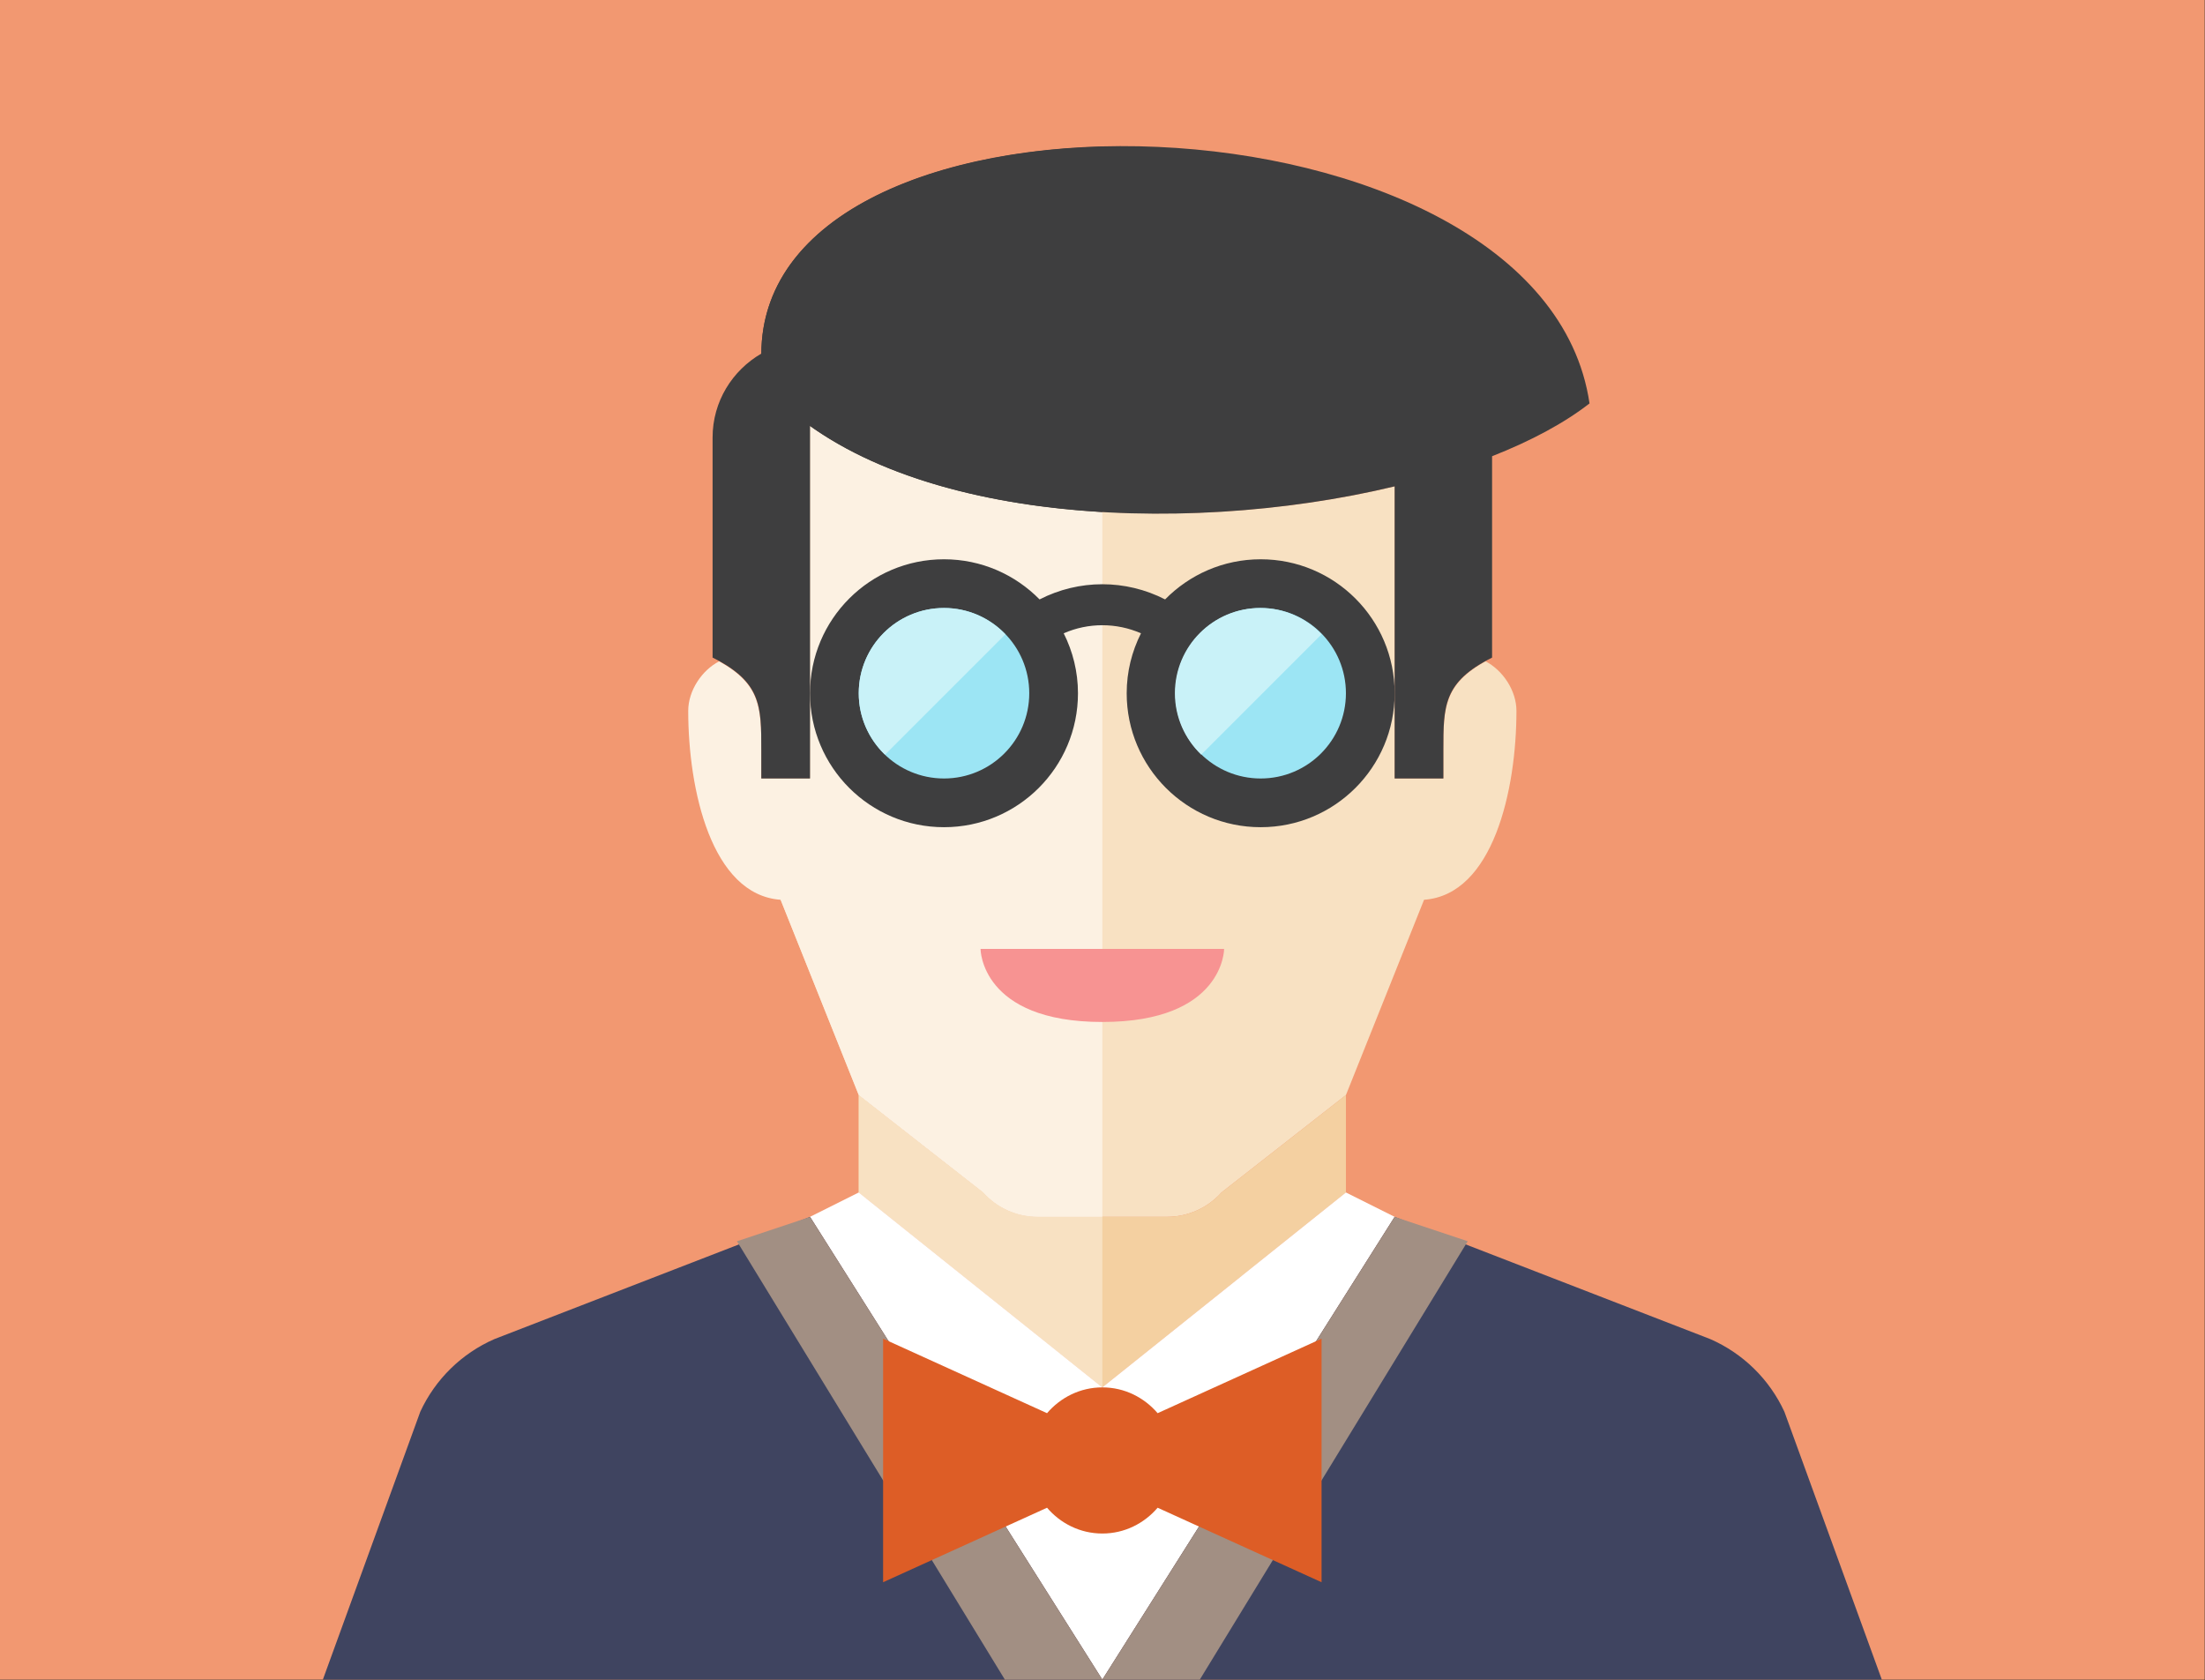 <?xml version="1.0" encoding="UTF-8" standalone="no"?>
<svg
   xmlns:dc="http://purl.org/dc/elements/1.1/"
   xmlns:cc="http://creativecommons.org/ns#"
   xmlns:rdf="http://www.w3.org/1999/02/22-rdf-syntax-ns#"
   xmlns:svg="http://www.w3.org/2000/svg"
   xmlns="http://www.w3.org/2000/svg"
   xmlns:sodipodi="http://sodipodi.sourceforge.net/DTD/sodipodi-0.dtd"
   xmlns:inkscape="http://www.inkscape.org/namespaces/inkscape"
   height="190.5"
   version="1.0"
   viewBox="0 0 250 190.5"
   width="250"
   xml:space="preserve"
   id="svg68"
   sodipodi:docname="male-speaker.svg"
   inkscape:version="0.92.1 r"><rect x="0" y="0" width="250" height="190.5" fill="#333333" stroke="none"/><defs
     id="defs72" /><sodipodi:namedview
     pagecolor="#ffffff"
     bordercolor="#666666"
     borderopacity="1"
     objecttolerance="10"
     gridtolerance="10"
     guidetolerance="10"
     inkscape:pageopacity="0"
     inkscape:pageshadow="2"
     inkscape:window-width="1366"
     inkscape:window-height="708"
     id="namedview70"
     showgrid="false"
     fit-margin-top="0"
     fit-margin-left="0"
     fit-margin-right="0"
     fit-margin-bottom="0"
     inkscape:zoom="1.4142136"
     inkscape:cx="24.983762"
     inkscape:cy="126.48915"
     inkscape:window-x="0"
     inkscape:window-y="0"
     inkscape:window-maximized="1"
     inkscape:current-layer="g4543" /><g
     id="Artboard"
     transform="translate(-5.14,100.893)" /><g
     id="Multicolor"
     transform="matrix(1.015,0,0,1.015,-5.14,99.245)"><g
       id="g4543"
       transform="matrix(2.721,0,0,2.721,-8.717,-154.771)"><rect
         style="fill:#f29871;fill-opacity:1;stroke-width:0.985"
         id="rect4623"
         width="90.508"
         height="68.967"
         x="5.064"
         y="20.942" /><path
         d="m 66.048,48.097 c -1.709,0.95 -1.73,1.921 -1.73,3.64 v 1.171 h -2 v -11.994 c -3.686,0.886 -7.934,1.284 -12,1.042 v 0.012 c -4,-0.232 -8.748,-1.22 -12,-3.536 v 14.476 h -2 v 2.997 l 4,10 5.105,3.996 c 0.569,0.639 1.384,1.004 2.24,1.004 h 2.655 2.655 c 0.856,0 1.671,-0.365 2.24,-1.004 l 5.105,-3.996 3.207,-8.017 c 2.835,-0.204 3.793,-4.504 3.793,-7.758 0,-0.834 -0.564,-1.669 -1.27,-2.033 z"
         style="fill:#f8e1c2;fill-opacity:1"
         id="path7"
         inkscape:connector-curvature="0" /><path
         d="m 52.973,70.905 h -2.655 -2.655 c -0.856,0 -1.671,-0.365 -2.24,-1.004 l -5.105,-3.996 v 4.003 l 9.996,8 c 0.001,0 0.002,0 0.004,0 0.002,0 0.002,0 0.004,0 l 9.996,-8 v -4.003 l -5.105,3.996 c -0.569,0.639 -1.384,1.004 -2.24,1.004 z"
         style="fill:#f4d0a1;fill-opacity:1"
         id="path9"
         inkscape:connector-curvature="0" /><path
         d="m 45.423,69.901 -5.105,-3.996 v 4 l 9.996,8 c 0.001,0 0.002,0 0.004,0 v -7 h -2.655 c -0.856,0 -1.671,-0.365 -2.24,-1.004 z"
         style="fill:#f8e1c2;fill-opacity:1"
         id="path11"
         inkscape:connector-curvature="0" /><path
         d="m 38.318,52.908 h -2 v -1.171 c 0,-1.719 -0.021,-2.69 -1.73,-3.639 -0.706,0.363 -1.27,1.198 -1.27,2.032 0,3.253 0.958,7.554 3.793,7.758 l 3.207,8.017 5.105,3.996 c 0.569,0.639 1.384,1.004 2.24,1.004 h 2.655 v -28.938 c -4.597,-0.27 -8.957,-1.367 -12,-3.536 z"
         style="fill:#fcf1e2;fill-opacity:1"
         id="path13"
         inkscape:connector-curvature="0" /><g
         transform="translate(-4.682,2.908)"
         id="g17"><polygon
           points="60.808,77.803 67,67.997 65,66.997 55,75 45,66.997 43,67.997 49.192,77.803 55,87 "
           style="fill:#ffffff"
           id="polygon15" /></g><g
         transform="translate(-4.682,2.908)"
         id="g21"><path
           d="m 50,56.997 h 10 c 0,0 0,3 -5,3 -5,0 -5,-3 -5,-3 z"
           style="fill:#f79392"
           id="path19"
           inkscape:connector-curvature="0" /></g><g
         transform="translate(-4.682,2.908)"
         id="g25"
         style="fill:#3f4460;fill-opacity:1"><path
           d="m 23,87 4,-11 c 0.615,-1.333 1.698,-2.394 3.043,-2.983 L 43,68 55,87 Z"
           style="fill:#3f4460;fill-opacity:1"
           id="path23"
           inkscape:connector-curvature="0" /></g><g
         transform="translate(-4.682,2.908)"
         id="g29"
         style="fill:#3f4460;fill-opacity:1"><path
           d="M 87,87 83,76 C 82.385,74.667 81.302,73.606 79.957,73.017 L 67,68 55,87 Z"
           style="fill:#3f4460;fill-opacity:1"
           id="path27"
           inkscape:connector-curvature="0" /></g><g
         transform="translate(-4.682,2.908)"
         id="g33"
         style="fill:#a28f83;fill-opacity:1"><polygon
           points="40,69 51,87 55,87 53.509,84.639 43,68 "
           style="fill:#a28f83;fill-opacity:1"
           id="polygon31" /></g><g
         transform="translate(-4.682,2.908)"
         id="g37"
         style="fill:#a28f83;fill-opacity:1"><polygon
           points="70,69 59,87 55,87 56.491,84.639 67,68 "
           style="fill:#a28f83;fill-opacity:1"
           id="polygon35" /></g><path
         d="m 59.318,75.908 -6.73,3.059 c -0.55,-0.643 -1.357,-1.059 -2.27,-1.059 -0.913,0 -1.72,0.416 -2.27,1.059 l -6.73,-3.059 v 10 l 6.73,-3.059 c 0.55,0.643 1.357,1.059 2.27,1.059 0.913,0 1.72,-0.416 2.27,-1.059 l 6.73,3.059 z"
         style="fill:#dd5d26;fill-opacity:1"
         id="path39"
         inkscape:connector-curvature="0" /><g
         transform="translate(-4.682,2.908)"
         id="g43"><path
           d="m 61.5,41 c -1.537,0 -2.925,0.632 -3.923,1.648 -1.618,-0.831 -3.536,-0.831 -5.153,0 C 51.425,41.632 50.037,41 48.5,41 45.462,41 43,43.462 43,46.5 c 0,3.038 2.462,5.5 5.5,5.5 3.038,0 5.5,-2.462 5.5,-5.5 0,-0.886 -0.214,-1.72 -0.586,-2.461 1.01,-0.442 2.163,-0.442 3.173,0 C 56.214,44.78 56,45.614 56,46.5 56,49.538 58.462,52 61.5,52 64.538,52 67,49.538 67,46.5 67,43.462 64.538,41 61.5,41 Z"
           style="fill:#3e3e3f"
           id="path41"
           inkscape:connector-curvature="0" /></g><g
         transform="translate(-4.682,2.908)"
         id="g47"><circle
           cx="48.5"
           cy="46.5"
           r="3.5"
           style="fill:#9ce5f4"
           id="circle45" /></g><g
         transform="translate(-4.682,2.908)"
         id="g51"><circle
           cx="61.5"
           cy="46.5"
           r="3.5"
           style="fill:#9ce5f4"
           id="circle49" /></g><g
         transform="translate(-4.682,2.908)"
         id="g55"><path
           d="m 48.5,43 c -1.933,0 -3.5,1.567 -3.5,3.5 0,0.992 0.417,1.883 1.08,2.521 l 4.94,-4.94 C 50.383,43.417 49.492,43 48.5,43 Z"
           style="fill:#c9f2f8"
           id="path53"
           inkscape:connector-curvature="0" /></g><g
         transform="translate(-4.682,2.908)"
         id="g59"><path
           d="m 61.479,43 c -1.933,0 -3.5,1.567 -3.5,3.5 0,0.992 0.417,1.883 1.08,2.521 L 64,44.08 C 63.363,43.417 62.472,43 61.479,43 Z"
           style="fill:#c9f2f8"
           id="path57"
           inkscape:connector-curvature="0" /></g><path
         d="m 70.318,37.509 c -1.943,-13.245 -34,-14.169 -34,-2.015 0,0.883 0,1.131 0,1.131 4.955,5.791 17.126,6.421 26,4.289 v 11.994 h 2 v -1.171 c 0,-1.811 0,-2.792 2,-3.792 v -8.268 c 1.588,-0.625 2.956,-1.355 4,-2.168 z"
         style="fill:#3e3e3f;fill-opacity:1"
         id="path61"
         inkscape:connector-curvature="0" /><path
         d="m 50.318,26.965 c -7.379,0.199 -13.971,3.002 -13.998,8.497 -1.191,0.692 -2.002,1.968 -2.002,3.446 v 9.036 c 2,1 2,1.981 2,3.792 v 1.172 h 2 v -14.477 c 3.043,2.169 7.403,3.266 12,3.536 z"
         style="fill:#3e3e3f;fill-opacity:1"
         id="path63"
         inkscape:connector-curvature="0" /></g></g></svg>